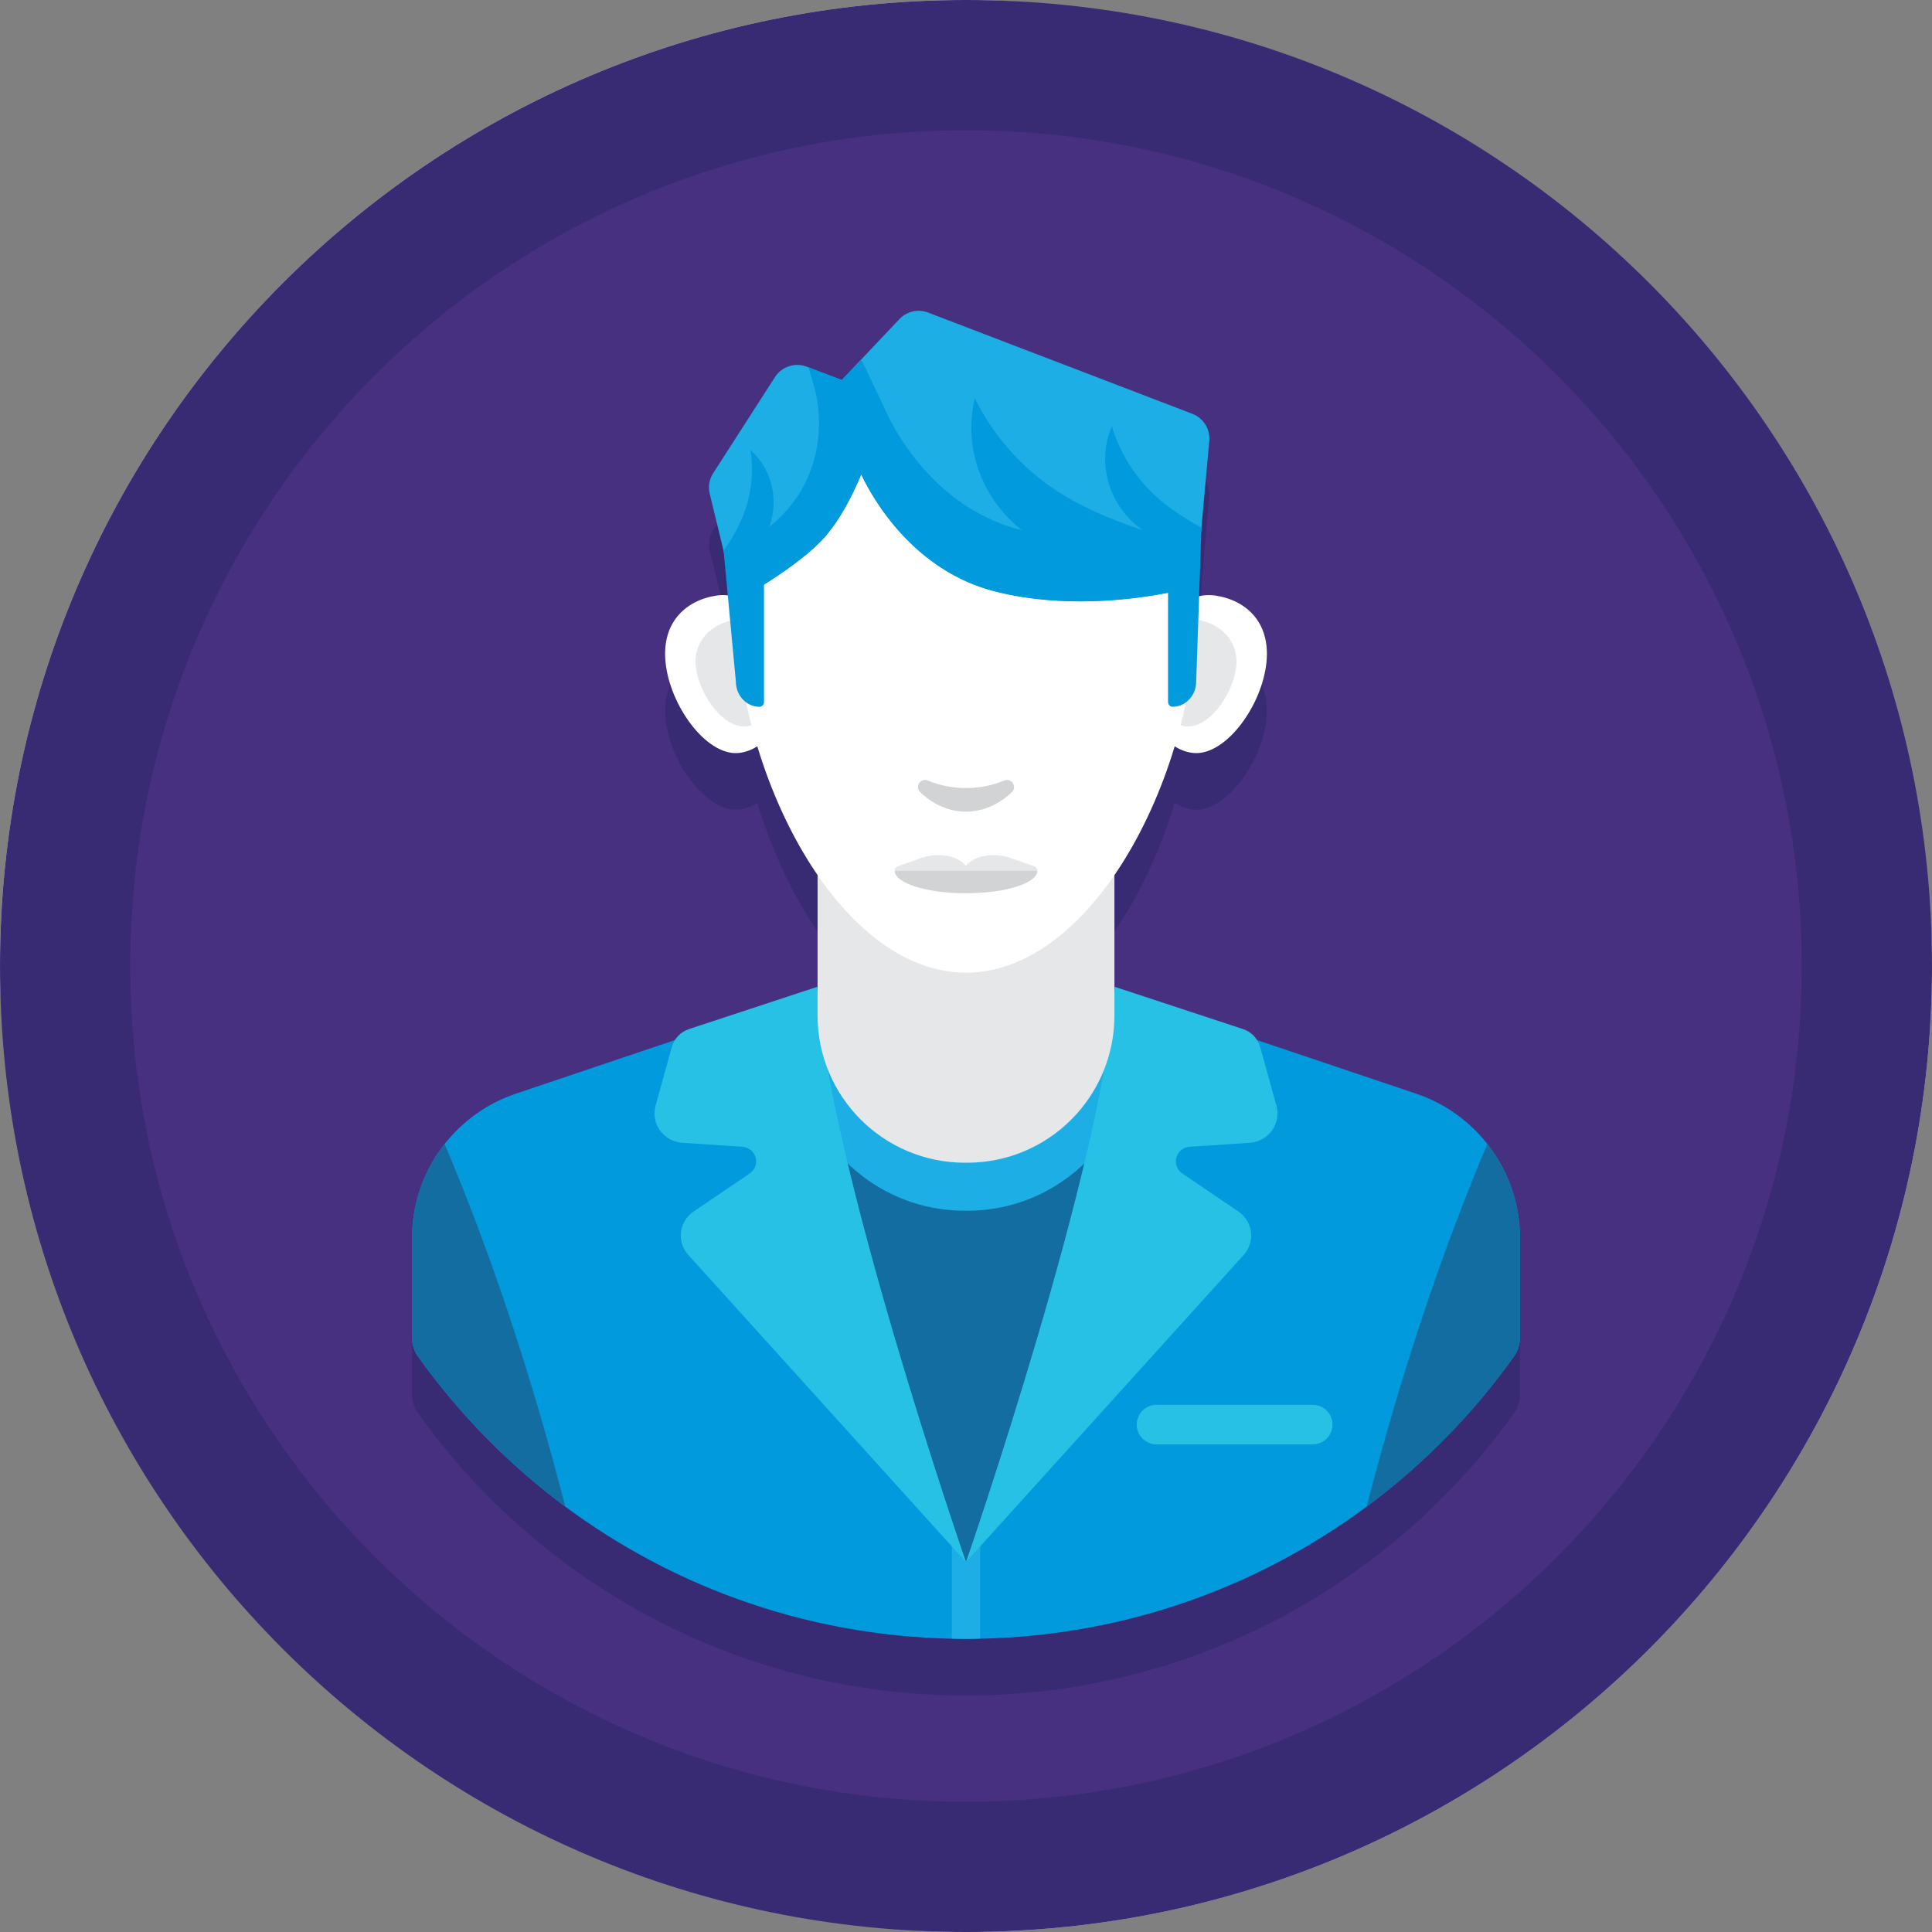<svg width="40" height="40" viewBox="0 0 40 40" fill="none" xmlns="http://www.w3.org/2000/svg">
<rect x="0" y="0" width="40" height="40" fill="#808080" stroke="none"/>
<rect width="40" height="40" rx="20" fill="#D9D9D9"/>
<path d="M40 20C40 31.046 31.046 40 20 40C8.954 40 0 31.046 0 20C0 8.954 8.954 0 20 0C31.046 0 40 8.954 40 20Z" fill="#382B73"/>
<path d="M37.303 20C37.303 29.556 29.556 37.303 20 37.303C10.444 37.303 2.697 29.556 2.697 20C2.697 10.444 10.444 2.697 20 2.697C29.556 2.697 37.303 10.444 37.303 20Z" fill="#473080"/>
<path d="M31.429 26.303C31.422 26.261 31.416 26.221 31.407 26.181C31.398 26.141 31.39 26.101 31.38 26.06C31.374 26.032 31.367 26.005 31.359 25.977C31.35 25.945 31.342 25.915 31.332 25.884C31.32 25.843 31.305 25.801 31.291 25.76C31.28 25.725 31.266 25.69 31.253 25.655C31.235 25.608 31.214 25.563 31.194 25.519C31.178 25.479 31.159 25.441 31.139 25.401C31.101 25.325 31.06 25.25 31.015 25.176C31.014 25.172 31.012 25.169 31.01 25.166C30.943 25.059 30.871 24.955 30.794 24.856C30.422 24.387 29.923 24.02 29.328 23.819L26.023 22.705L26.022 22.705C25.955 22.6 25.856 22.519 25.735 22.479L23.079 21.603C23.078 21.637 23.075 21.672 23.073 21.706V19.288C23.596 18.525 24.024 17.603 24.321 16.622C24.428 16.692 24.547 16.739 24.674 16.758C25.324 16.855 26.075 15.877 26.209 14.977C26.343 14.078 25.811 13.599 25.161 13.502C25.048 13.485 24.936 13.492 24.826 13.518L24.875 12.098L25.037 10.301C25.059 10.058 24.917 9.829 24.689 9.742L19.215 7.644C19.008 7.565 18.774 7.618 18.622 7.779L17.428 9.041L16.7 8.764C16.459 8.672 16.186 8.761 16.046 8.979L14.765 10.97C14.684 11.096 14.659 11.249 14.694 11.395L14.981 12.579L15.068 13.499C14.992 13.49 14.916 13.491 14.84 13.502C14.19 13.599 13.657 14.079 13.791 14.978C13.926 15.877 14.676 16.855 15.326 16.758C15.454 16.739 15.572 16.692 15.679 16.622C15.976 17.603 16.404 18.526 16.927 19.288V21.703C16.925 21.67 16.923 21.636 16.921 21.603L14.265 22.479C14.145 22.519 14.046 22.6 13.978 22.705L13.977 22.705L10.672 23.819C10.077 24.02 9.578 24.387 9.206 24.856V24.858C9.166 24.908 9.129 24.958 9.092 25.01C8.889 25.302 8.737 25.628 8.642 25.977C8.633 26.005 8.627 26.032 8.62 26.06C8.61 26.101 8.602 26.141 8.593 26.181C8.585 26.221 8.578 26.261 8.571 26.303C8.558 26.384 8.548 26.467 8.541 26.549C8.535 26.633 8.531 26.717 8.531 26.801V28.868C8.531 29.007 8.573 29.144 8.654 29.257C9.503 30.445 10.531 31.495 11.704 32.365C14.022 34.086 16.893 35.104 20 35.104C23.107 35.104 25.979 34.086 28.297 32.365C29.469 31.495 30.498 30.445 31.346 29.257C31.427 29.144 31.469 29.007 31.469 28.868V26.801C31.469 26.632 31.455 26.466 31.429 26.303Z" fill="#382B73"/>
<path d="M31.469 25.628V27.695C31.469 27.834 31.427 27.972 31.345 28.085C30.497 29.273 29.469 30.322 28.296 31.193C25.978 32.913 23.107 33.931 20 33.931C16.893 33.931 14.022 32.913 11.703 31.193C10.531 30.322 9.503 29.273 8.655 28.085C8.573 27.972 8.531 27.834 8.531 27.695V25.628C8.531 25.544 8.534 25.461 8.541 25.377C8.548 25.295 8.558 25.211 8.571 25.131C8.578 25.089 8.585 25.049 8.593 25.009C8.601 24.968 8.61 24.928 8.62 24.888C8.626 24.859 8.633 24.832 8.642 24.804C8.737 24.456 8.89 24.129 9.092 23.838C9.129 23.786 9.166 23.735 9.206 23.685V23.684C9.578 23.214 10.077 22.848 10.672 22.646L13.976 21.533L16.876 20.555C16.896 20.548 16.916 20.541 16.936 20.534C17.931 20.206 18.965 20.042 20 20.042C21.035 20.042 22.069 20.206 23.064 20.534L23.124 20.555L26.023 21.533L29.328 22.646C29.923 22.848 30.422 23.214 30.794 23.684V23.685C30.871 23.784 30.943 23.886 31.01 23.993C31.012 23.997 31.014 24 31.015 24.003C31.06 24.077 31.101 24.152 31.139 24.228C31.159 24.268 31.178 24.306 31.194 24.347C31.214 24.39 31.235 24.436 31.253 24.483C31.266 24.517 31.28 24.553 31.292 24.588C31.305 24.628 31.32 24.67 31.332 24.712C31.342 24.742 31.35 24.772 31.359 24.804C31.367 24.832 31.374 24.859 31.38 24.888C31.39 24.928 31.398 24.968 31.407 25.009C31.416 25.049 31.422 25.089 31.429 25.131C31.456 25.293 31.469 25.459 31.469 25.628Z" fill="#009ADD"/>
<path d="M19.707 33.925C19.804 33.928 19.902 33.931 20 33.931C20.098 33.931 20.195 33.928 20.293 33.925V31.171H19.707V33.925Z" fill="#1CAEE4"/>
<path d="M23.124 20.555C23.117 20.663 23.109 20.772 23.101 20.881C23.096 20.948 23.089 21.017 23.084 21.084C23.077 21.151 23.07 21.219 23.064 21.288C23.057 21.352 23.05 21.417 23.042 21.481C23.032 21.576 23.022 21.67 23.008 21.765C22.977 22.03 22.938 22.296 22.894 22.566C22.891 22.585 22.888 22.603 22.886 22.622C22.842 22.893 22.792 23.169 22.737 23.447C22.199 26.204 21.191 29.221 20 32.34C18.809 29.221 17.801 26.204 17.263 23.447C17.208 23.169 17.157 22.893 17.114 22.622C17.112 22.603 17.109 22.585 17.105 22.566C17.062 22.296 17.024 22.03 16.991 21.765C16.978 21.67 16.968 21.576 16.958 21.481C16.95 21.417 16.943 21.352 16.936 21.288C16.93 21.219 16.923 21.151 16.916 21.084C16.911 21.017 16.904 20.948 16.9 20.881C16.891 20.772 16.883 20.663 16.876 20.555C17.89 20.213 18.945 20.042 20 20.042C21.055 20.042 22.11 20.213 23.124 20.555Z" fill="#136DA0"/>
<path d="M16.875 20.554C16.941 21.611 17.107 22.724 17.351 23.88C17.991 24.607 18.929 25.067 19.974 25.067H20.026C21.071 25.067 22.009 24.607 22.649 23.88C22.893 22.724 23.059 21.611 23.125 20.554C21.098 19.87 18.902 19.87 16.875 20.554Z" fill="#1CAEE4"/>
<path d="M11.703 31.193C10.531 30.322 9.502 29.272 8.654 28.085C8.573 27.971 8.531 27.835 8.531 27.695V25.628C8.531 25.544 8.534 25.461 8.541 25.377C8.548 25.295 8.558 25.211 8.571 25.131C8.578 25.089 8.585 25.048 8.593 25.009C8.601 24.968 8.61 24.928 8.62 24.888C8.626 24.859 8.633 24.832 8.642 24.804C8.737 24.456 8.89 24.129 9.092 23.838C9.129 23.786 9.166 23.735 9.206 23.685C10.176 25.985 11.013 28.504 11.703 31.193Z" fill="#136DA0"/>
<path d="M31.469 25.628V27.695C31.469 27.835 31.427 27.971 31.346 28.085C30.498 29.272 29.469 30.322 28.296 31.193C28.987 28.504 29.824 25.983 30.794 23.683C30.871 23.782 30.943 23.886 31.01 23.993C31.012 23.997 31.014 24 31.015 24.003C31.06 24.077 31.101 24.152 31.139 24.228C31.159 24.268 31.178 24.306 31.194 24.347C31.214 24.39 31.235 24.436 31.253 24.482C31.266 24.517 31.28 24.553 31.292 24.588C31.305 24.628 31.32 24.67 31.332 24.712C31.342 24.742 31.35 24.772 31.359 24.804C31.367 24.832 31.374 24.859 31.38 24.888C31.39 24.928 31.398 24.968 31.407 25.009C31.416 25.048 31.422 25.089 31.429 25.131C31.456 25.293 31.469 25.459 31.469 25.628Z" fill="#136DA0"/>
<path d="M16.921 20.431L14.265 21.306C14.092 21.363 13.958 21.503 13.909 21.679L13.572 22.895C13.47 23.265 13.739 23.635 14.131 23.661L15.365 23.742C15.659 23.762 15.763 24.132 15.521 24.296L14.363 25.081C14.055 25.29 14.004 25.715 14.255 25.987L20 32.341C20 32.341 17.104 23.967 16.921 20.431Z" fill="#27C1E6"/>
<path d="M23.079 20.431L25.735 21.306C25.909 21.363 26.042 21.503 26.091 21.679L26.428 22.895C26.53 23.265 26.261 23.635 25.869 23.661L24.635 23.742C24.341 23.762 24.237 24.132 24.479 24.296L25.637 25.081C25.945 25.29 25.996 25.715 25.745 25.987L20 32.341C20 32.341 22.896 23.967 23.079 20.431Z" fill="#27C1E6"/>
<path d="M27.178 29.905H23.945C23.719 29.905 23.535 29.721 23.535 29.495C23.535 29.269 23.718 29.085 23.945 29.085H27.178C27.404 29.085 27.588 29.268 27.588 29.495C27.588 29.721 27.404 29.905 27.178 29.905Z" fill="#27C1E6"/>
<path d="M20.023 24.073H19.977C18.293 24.073 16.927 22.708 16.927 21.023V17.255H23.073V21.023C23.073 22.708 21.707 24.073 20.023 24.073Z" fill="#E6E7E8"/>
<path d="M24.781 12.454C24.781 16.019 22.641 20.138 20 20.138C17.36 20.138 15.219 16.019 15.219 12.454C15.219 8.889 17.359 7.229 20 7.229C22.641 7.228 24.781 8.889 24.781 12.454Z" fill="white"/>
<path d="M16.259 13.782C16.393 14.681 15.975 15.489 15.326 15.586C14.676 15.683 13.925 14.704 13.791 13.805C13.657 12.906 14.19 12.426 14.839 12.33C15.49 12.232 16.125 12.883 16.259 13.782Z" fill="white"/>
<path d="M15.227 12.831C15.225 12.832 15.222 12.832 15.219 12.832C14.731 12.905 14.328 13.283 14.411 13.843C14.495 14.402 14.987 15.107 15.475 15.035C15.503 15.031 15.531 15.024 15.558 15.016C15.373 14.297 15.257 13.557 15.227 12.831Z" fill="#E6E7E8"/>
<path d="M23.741 13.782C23.606 14.681 24.024 15.489 24.674 15.586C25.324 15.683 26.075 14.704 26.209 13.805C26.343 12.906 25.811 12.426 25.161 12.33C24.511 12.232 23.875 12.883 23.741 13.782Z" fill="white"/>
<path d="M24.774 12.831C24.777 12.832 24.779 12.832 24.782 12.832C25.271 12.905 25.673 13.283 25.59 13.843C25.506 14.402 25.014 15.107 24.526 15.035C24.498 15.031 24.47 15.024 24.443 15.016C24.629 14.297 24.744 13.557 24.774 12.831Z" fill="#E6E7E8"/>
<path d="M17.763 9.67C17.763 9.67 18.566 11.736 20.615 12.248C22.664 12.761 24.765 12.137 24.765 12.137L25.037 9.129C25.059 8.886 24.917 8.657 24.689 8.569L19.215 6.471C19.008 6.392 18.774 6.445 18.622 6.606L17.08 8.236L17.763 9.67Z" fill="#1CAEE4"/>
<path d="M17.934 9.551C17.934 9.551 17.575 10.609 16.994 11.207C16.414 11.805 15.235 12.451 15.235 12.451L14.694 10.222C14.658 10.077 14.684 9.923 14.765 9.798L16.046 7.806C16.186 7.589 16.459 7.499 16.7 7.591L17.428 7.868L17.934 9.551Z" fill="#1CAEE4"/>
<path d="M23.838 10.186C23.456 9.81 23.172 9.337 23.02 8.824C22.684 9.615 22.984 10.504 23.655 10.975C22.983 10.749 22.328 10.479 21.749 10.075C21.085 9.609 20.54 8.974 20.182 8.246C19.93 9.304 20.359 10.35 21.16 10.978C21.153 10.976 21.145 10.975 21.139 10.973C19.09 10.461 18.287 8.395 18.287 8.395L17.832 7.441L17.428 7.868L16.738 7.605L16.833 7.92C17.105 8.827 16.928 9.826 16.31 10.543C16.279 10.579 16.247 10.613 16.215 10.647C16.13 10.735 16.03 10.824 15.925 10.912C16.125 10.368 15.999 9.731 15.539 9.32C15.605 9.754 15.56 10.204 15.408 10.616C15.304 10.898 15.153 11.158 14.982 11.406L15.235 14.107C15.235 14.398 15.454 14.633 15.723 14.633C15.775 14.633 15.818 14.588 15.818 14.531V12.103C16.2 11.862 16.683 11.528 16.995 11.207C17.392 10.799 17.685 10.175 17.83 9.821C18.06 10.306 18.902 11.82 20.615 12.248C22.004 12.596 23.417 12.421 24.183 12.273V14.531C24.183 14.588 24.225 14.633 24.278 14.633C24.547 14.633 24.766 14.398 24.766 14.107L24.875 10.926C24.5 10.719 24.141 10.486 23.838 10.186Z" fill="#009ADD"/>
<path d="M20 16.316C19.72 16.316 19.452 16.261 19.209 16.16C19.059 16.098 18.934 16.289 19.051 16.401C19.316 16.654 19.644 16.804 20 16.804C20.356 16.804 20.683 16.654 20.949 16.401C21.066 16.289 20.941 16.098 20.791 16.16C20.548 16.261 20.28 16.316 20 16.316Z" fill="#D1D3D4"/>
<path d="M19.432 17.705C19.771 17.705 20.046 17.868 20.046 18.068V18.125H18.704C18.522 18.125 18.456 17.983 18.612 17.927L19.076 17.763C19.184 17.725 19.307 17.705 19.432 17.705Z" fill="#E6E7E8"/>
<path d="M20.568 17.705C20.229 17.705 19.954 17.868 19.954 18.068V18.125H21.296C21.478 18.125 21.545 17.983 21.388 17.927L20.923 17.763C20.816 17.725 20.693 17.705 20.568 17.705Z" fill="#E6E7E8"/>
<path d="M18.525 18.03C18.525 18.286 19.185 18.494 20 18.494C20.815 18.494 21.476 18.287 21.476 18.03H18.525Z" fill="#D1D3D4"/>
</svg>
